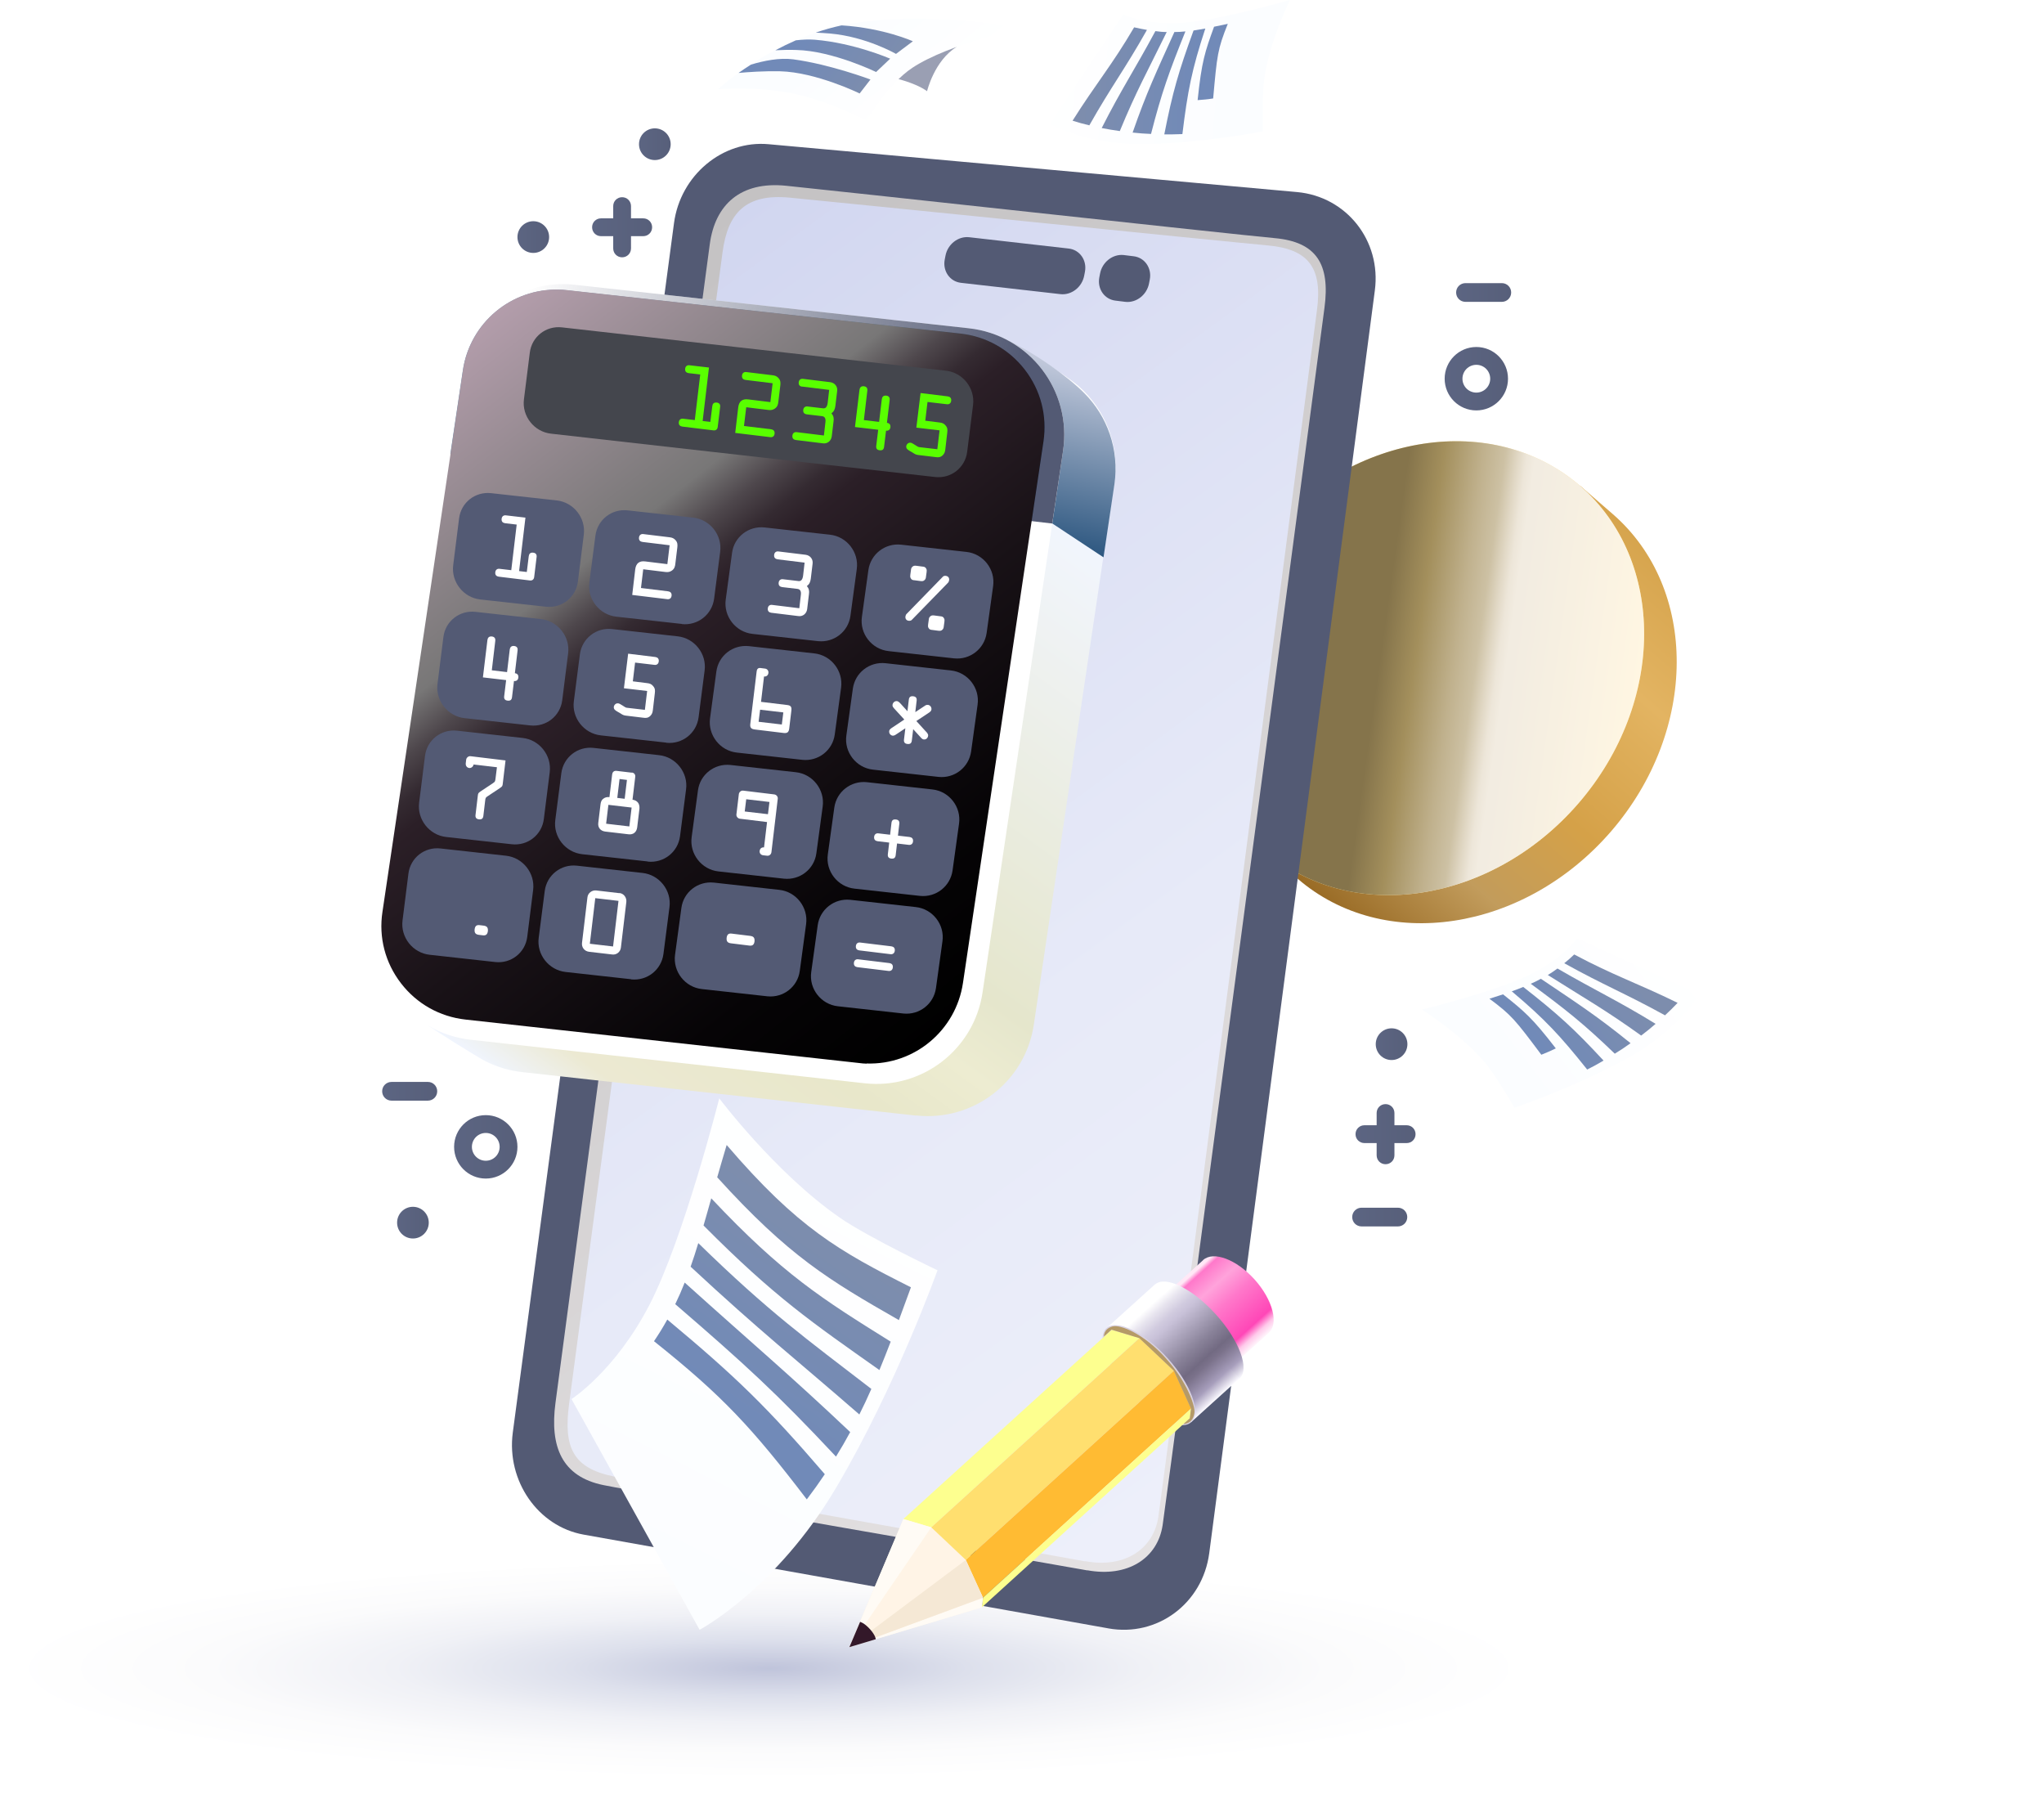 <svg width="633" height="557" viewBox="0 0 633 557" fill="none" xmlns="http://www.w3.org/2000/svg">
<g clip-path="url(#clip0_77_17)">
<path style="mix-blend-mode:multiply" d="M238.292 553.774C369.896 553.774 476.583 538.137 476.583 518.847C476.583 499.558 369.896 483.921 238.292 483.921C106.687 483.921 0 499.558 0 518.847C0 538.137 106.687 553.774 238.292 553.774Z" fill="url(#paint0_radial_77_17)"/>
<path d="M499.375 159.11C526.044 182.207 525.858 226.204 498.955 257.39C472.006 288.576 428.57 295.168 401.854 272.071C398.025 268.798 391.766 263.328 391.766 263.328L489.287 150.366C489.287 150.366 496.48 156.585 499.375 159.11Z" fill="url(#paint1_linear_77_17)"/>
<path d="M489.287 150.413C515.956 173.51 515.769 217.507 488.867 248.693C461.918 279.879 418.482 286.472 391.766 263.375C365.097 240.277 365.284 196.28 392.186 165.094C419.135 133.908 462.572 127.316 489.287 150.413Z" fill="url(#paint2_linear_77_17)"/>
<path d="M485.084 152.657C510.211 174.399 510.024 215.777 484.663 245.14C459.349 274.502 418.435 280.674 393.307 258.933C368.18 237.191 368.367 195.813 393.728 166.45C419.042 137.088 459.956 130.916 485.084 152.657Z" fill="url(#paint3_linear_77_17)"/>
<path d="M475.595 237.229C495.445 214.232 495.635 181.835 476.02 164.867C456.405 147.9 424.412 152.788 404.562 175.784C384.711 198.781 384.521 231.179 404.136 248.147C423.751 265.114 455.744 260.226 475.595 237.229Z" fill="url(#paint4_linear_77_17)"/>
<path d="M474.014 168.087C492.37 183.937 492.23 214.188 473.734 235.648C455.239 257.109 425.347 261.598 406.992 245.748C388.637 229.898 388.777 199.647 407.272 178.186C425.768 156.725 455.659 152.236 474.014 168.087Z" fill="url(#paint5_linear_77_17)"/>
<path d="M473.594 170.097C490.875 185.059 490.408 213.907 472.567 234.573C454.725 255.239 426.235 259.915 409 244.953C391.719 229.991 392.186 201.143 410.028 180.477C427.869 159.811 456.36 155.135 473.594 170.097Z" fill="url(#paint6_linear_77_17)"/>
<path d="M453.23 220.874C450.802 223.352 448.373 225.082 445.944 226.064C443.516 227.045 440.994 227.419 438.378 227.232L437.257 219.845C439.079 220.313 440.947 220.219 442.862 219.658C444.777 219.05 446.552 218.022 448.233 216.525L441.647 210.821C439.499 212.504 437.537 213.814 435.809 214.749C434.081 215.684 432.26 216.198 430.391 216.198C428.477 216.198 426.655 215.403 424.833 213.86C422.545 211.85 421.331 209.278 421.284 206.146C421.237 203.013 422.405 199.74 424.833 196.327L420.957 192.961L424.6 188.753L428.477 192.119C430.765 189.828 432.96 188.285 435.155 187.49C437.351 186.695 439.779 186.321 442.441 186.415L443.422 193.709C441.414 193.381 439.592 193.428 438.004 193.896C436.416 194.363 434.922 195.252 433.567 196.561L440.386 202.452C442.488 200.816 444.403 199.553 446.178 198.665C447.906 197.73 449.774 197.309 451.689 197.309C453.604 197.309 455.519 198.15 457.341 199.74C459.629 201.751 460.75 204.275 460.61 207.361C460.47 210.447 459.255 213.58 456.967 216.759L460.843 220.126L457.2 224.334L453.324 220.967L453.23 220.874ZM430.018 200.769C429.271 201.984 428.897 203.107 428.944 204.135C428.944 205.164 429.364 206.005 430.205 206.707C430.905 207.315 431.746 207.548 432.68 207.315C433.614 207.081 434.642 206.566 435.856 205.772L430.065 200.769H430.018ZM451.783 206.566C451.035 205.912 450.195 205.678 449.307 205.865C448.42 206.052 447.346 206.566 446.131 207.361L451.736 212.177C453.277 209.746 453.324 207.876 451.736 206.52L451.783 206.566Z" fill="#FFE4AB"/>
<path d="M451.969 219.752C449.541 222.23 447.112 223.96 444.683 224.941C442.255 225.923 439.733 226.297 437.117 226.11L435.996 218.723C437.818 219.19 439.686 219.097 441.601 218.536C443.516 217.928 445.29 216.899 446.972 215.403L440.386 209.699C438.238 211.382 436.276 212.691 434.548 213.627C432.82 214.562 430.999 215.076 429.13 215.076C427.215 215.076 425.394 214.281 423.572 212.738C421.284 210.728 420.07 208.156 420.023 205.024C419.976 201.891 421.144 198.618 423.572 195.205L419.696 191.838L423.339 187.63L427.215 190.997C429.504 188.706 431.699 187.163 433.894 186.368C436.09 185.573 438.518 185.199 441.18 185.293L442.161 192.587C440.153 192.259 438.331 192.306 436.743 192.774C435.155 193.241 433.708 194.129 432.306 195.439L439.125 201.33C441.227 199.693 443.142 198.431 444.917 197.543C446.645 196.608 448.513 196.187 450.428 196.187C452.343 196.187 454.258 197.028 456.079 198.618C458.368 200.628 459.489 203.153 459.349 206.239C459.209 209.325 457.994 212.458 455.706 215.637L459.582 219.003L455.939 223.211L452.063 219.845L451.969 219.752ZM428.757 199.647C428.009 200.862 427.636 201.984 427.683 203.013C427.683 204.042 428.103 204.883 428.944 205.585C429.644 206.192 430.485 206.426 431.419 206.192C432.353 205.959 433.381 205.444 434.595 204.649L428.803 199.647H428.757ZM450.522 205.444C449.774 204.79 448.934 204.556 448.046 204.743C447.159 204.93 446.084 205.444 444.87 206.239L450.475 211.055C452.016 208.624 452.063 206.753 450.475 205.398L450.522 205.444Z" fill="white"/>
<path style="mix-blend-mode:multiply" d="M489.287 150.413C515.956 173.51 515.769 217.507 488.867 248.693C461.918 279.879 418.482 286.472 391.766 263.375C365.097 240.277 365.284 196.28 392.186 165.094C419.135 133.908 462.572 127.316 489.287 150.413Z" fill="url(#paint7_linear_77_17)"/>
<path d="M343.286 504.213L180.75 475.178C166.599 472.653 156.837 458.533 158.799 443.618L208.727 69.105C210.689 54.283 223.766 43.343 238.011 44.652L401.714 59.473C416.987 60.876 427.823 74.528 425.768 89.958L374.485 480.929C372.43 496.498 358.418 506.925 343.239 504.213H343.286Z" fill="#535A74"/>
<path style="mix-blend-mode:multiply" d="M336.747 486.259C324.276 483.968 199.713 462.46 186.869 459.842C173.978 457.224 170.242 447.919 172.016 434.454C173.791 420.988 218.115 88.088 219.796 75.697C221.431 63.307 229.371 56.107 243.383 57.51C257.441 58.912 381.818 72.565 394.755 73.734C407.693 74.903 411.989 81.776 410.168 95.335C408.346 108.894 361.594 461.946 360.053 472.232C358.512 482.565 349.171 488.503 336.7 486.212L336.747 486.259Z" fill="url(#paint8_linear_77_17)"/>
<path d="M336.046 483.453C323.95 481.209 202.375 459.701 189.905 457.13C177.434 454.558 174.492 448.153 176.22 434.874C177.948 421.596 222.131 90.285 223.766 78.082C225.401 65.879 230.959 59.894 244.597 61.203C258.235 62.512 379.949 74.856 392.513 75.978C405.077 77.1 409.654 82.757 407.833 96.13C406.058 109.502 360.24 459.374 358.745 469.567C357.251 479.76 348.19 485.651 336.093 483.407L336.046 483.453Z" fill="url(#paint9_linear_77_17)"/>
<path d="M328.433 91.08L297.608 87.573C294.198 87.199 291.91 83.973 292.563 80.42L292.797 79.204C293.451 75.651 296.72 73.079 300.13 73.453L330.955 76.96C334.365 77.334 336.653 80.56 336 84.113L335.766 85.329C335.112 88.882 331.843 91.454 328.433 91.08Z" fill="#535A74"/>
<path d="M348.517 93.465L345.481 93.091C342.071 92.716 339.783 89.49 340.437 85.937L340.67 84.721C341.324 81.168 344.593 78.596 348.003 78.97L351.039 79.344C354.448 79.718 356.737 82.945 356.083 86.498L355.849 87.714C355.196 91.267 351.926 93.839 348.517 93.465Z" fill="#535A74"/>
<path d="M150.438 364.928C145.021 364.928 140.63 360.533 140.63 355.109C140.63 349.685 145.021 345.29 150.438 345.29C155.856 345.29 160.247 349.685 160.247 355.109C160.247 360.533 155.856 364.928 150.438 364.928ZM150.438 350.808C148.057 350.808 146.142 352.725 146.142 355.109C146.142 357.494 148.057 359.411 150.438 359.411C152.82 359.411 154.735 357.494 154.735 355.109C154.735 352.725 152.82 350.808 150.438 350.808Z" fill="url(#paint10_linear_77_17)"/>
<path d="M457.2 127.082C451.783 127.082 447.392 122.687 447.392 117.263C447.392 111.839 451.783 107.444 457.2 107.444C462.618 107.444 467.009 111.839 467.009 117.263C467.009 122.687 462.618 127.082 457.2 127.082ZM457.2 112.962C454.818 112.962 452.903 114.879 452.903 117.263C452.903 119.648 454.818 121.565 457.2 121.565C459.582 121.565 461.497 119.648 461.497 117.263C461.497 114.879 459.582 112.962 457.2 112.962Z" fill="url(#paint11_linear_77_17)"/>
<path d="M199.199 67.609H195.416V63.821C195.416 62.279 194.202 61.063 192.66 61.063C191.119 61.063 189.905 62.279 189.905 63.821V67.609H186.122C184.58 67.609 183.366 68.824 183.366 70.367C183.366 71.91 184.58 73.126 186.122 73.126H189.905V76.913C189.905 78.456 191.119 79.672 192.66 79.672C194.202 79.672 195.416 78.456 195.416 76.913V73.126H199.199C200.74 73.126 201.955 71.91 201.955 70.367C201.955 68.824 200.74 67.609 199.199 67.609Z" fill="url(#paint12_linear_77_17)"/>
<path d="M435.622 348.423H431.839V344.636C431.839 343.093 430.625 341.877 429.084 341.877C427.542 341.877 426.328 343.093 426.328 344.636V348.423H422.545C421.004 348.423 419.789 349.639 419.789 351.182C419.789 352.725 421.004 353.94 422.545 353.94H426.328V357.727C426.328 359.27 427.542 360.486 429.084 360.486C430.625 360.486 431.839 359.27 431.839 357.727V353.94H435.622C437.164 353.94 438.378 352.725 438.378 351.182C438.378 349.639 437.164 348.423 435.622 348.423Z" fill="url(#paint13_linear_77_17)"/>
<path d="M435.856 323.315C435.856 326.027 433.661 328.225 430.952 328.225C428.243 328.225 426.048 326.027 426.048 323.315C426.048 320.604 428.243 318.406 430.952 318.406C433.661 318.406 435.856 320.604 435.856 323.315Z" fill="url(#paint14_linear_77_17)"/>
<path d="M170.055 73.406C170.055 76.118 167.86 78.316 165.151 78.316C162.442 78.316 160.247 76.118 160.247 73.406C160.247 70.695 162.442 68.497 165.151 68.497C167.86 68.497 170.055 70.695 170.055 73.406Z" fill="url(#paint15_linear_77_17)"/>
<path d="M207.699 44.652C207.699 47.364 205.504 49.561 202.795 49.561C200.086 49.561 197.891 47.364 197.891 44.652C197.891 41.94 200.086 39.742 202.795 39.742C205.504 39.742 207.699 41.94 207.699 44.652Z" fill="url(#paint16_linear_77_17)"/>
<path d="M132.784 378.58C132.784 381.292 130.589 383.49 127.88 383.49C125.171 383.49 122.976 381.292 122.976 378.58C122.976 375.869 125.171 373.671 127.88 373.671C130.589 373.671 132.784 375.869 132.784 378.58Z" fill="url(#paint17_linear_77_17)"/>
<path d="M432.914 379.749H421.657C420.023 379.749 418.762 378.44 418.762 376.85C418.762 375.214 420.07 373.952 421.657 373.952H432.914C434.548 373.952 435.809 375.261 435.809 376.85C435.809 378.487 434.502 379.749 432.914 379.749Z" fill="url(#paint18_linear_77_17)"/>
<path d="M465.094 93.465H453.838C452.203 93.465 450.942 92.155 450.942 90.566C450.942 88.929 452.25 87.667 453.838 87.667H465.094C466.728 87.667 467.989 88.976 467.989 90.566C467.989 92.202 466.682 93.465 465.094 93.465Z" fill="url(#paint19_linear_77_17)"/>
<path d="M132.504 340.802H121.248C119.613 340.802 118.352 339.493 118.352 337.903C118.352 336.267 119.66 335.004 121.248 335.004H132.504C134.138 335.004 135.399 336.313 135.399 337.903C135.399 339.539 134.092 340.802 132.504 340.802Z" fill="url(#paint20_linear_77_17)"/>
<path d="M283.689 345.431L161.695 331.965C156.744 331.404 152.167 329.814 148.197 327.383C137.081 320.697 132.784 317.658 132.784 317.658L157.444 126.287C160.06 108.613 176.173 96.176 193.921 98.14L314.141 106.509C314.141 106.509 329.181 115.299 334.085 119.601C342.305 126.801 346.835 137.882 345.107 149.525L320.166 317.237C317.551 334.911 301.437 347.348 283.689 345.384V345.431Z" fill="url(#paint21_linear_77_17)"/>
<path d="M312.04 105.387C312.04 105.387 322.455 119.601 322.922 134.984C323.389 150.413 325.911 162.102 325.911 162.102L341.744 172.575L345.107 150.039C346.695 139.192 342.912 128.859 335.766 121.705C330.628 116.515 320.12 109.081 312.04 105.34V105.387Z" fill="url(#paint22_linear_77_17)"/>
<path d="M267.809 335.425L145.815 321.959C127.086 319.902 113.868 302.696 116.624 284.041L141.564 116.328C144.18 98.654 160.293 86.217 178.041 88.181L300.036 101.647C318.765 103.704 331.983 120.91 329.227 139.566L304.287 307.278C301.671 324.952 285.558 337.389 267.809 335.425Z" fill="white"/>
<path d="M300.036 101.647L178.041 88.181C160.293 86.217 144.18 98.654 141.564 116.328L137.968 140.407L325.864 162.102L329.227 139.566C331.983 120.91 318.765 103.704 300.036 101.647Z" fill="url(#paint23_linear_77_17)"/>
<path d="M297.421 103.33L175.426 89.864C174.679 89.771 173.885 89.724 173.137 89.724C158.332 89.257 145.534 99.964 143.339 114.645L139.463 140.594L319.419 161.4L323.109 136.714C324.276 128.765 322.268 120.91 317.364 114.551C312.46 108.193 305.407 104.218 297.421 103.33Z" fill="url(#paint24_linear_77_17)"/>
<path style="mix-blend-mode:screen" d="M268.417 329.347C267.669 329.347 266.875 329.253 266.128 329.16L144.133 315.694C136.193 314.806 129.094 310.832 124.19 304.473C119.286 298.114 117.231 290.259 118.445 282.311L143.386 114.598C145.581 99.917 158.378 89.21 173.184 89.677C173.931 89.677 174.725 89.771 175.473 89.817L297.468 103.283C305.407 104.172 312.507 108.146 317.411 114.505C322.315 120.863 324.323 128.718 323.156 136.667L298.215 304.379C296.02 319.06 283.222 329.768 268.417 329.3V329.347Z" fill="url(#paint25_linear_77_17)"/>
<path d="M153.334 297.88L133.064 295.636C127.833 295.075 124.003 290.212 124.657 285.022L126.479 270.528C127.086 265.619 131.476 262.159 136.427 262.72L156.697 264.964C161.928 265.525 165.758 270.388 165.104 275.578L163.283 290.072C162.675 294.981 158.285 298.441 153.334 297.88Z" fill="#535A74"/>
<path d="M195.463 303.21L175.192 300.966C169.961 300.405 166.132 295.542 166.832 290.352L168.7 275.858C169.354 270.949 173.745 267.489 178.695 268.05L198.966 270.294C204.197 270.855 208.026 275.718 207.326 280.908L205.458 295.402C204.804 300.311 200.413 303.771 195.463 303.257V303.21Z" fill="#535A74"/>
<path d="M237.638 308.494L217.368 306.249C212.137 305.688 208.353 300.826 209.054 295.636L211.016 281.142C211.669 276.232 216.106 272.772 221.057 273.287L241.327 275.531C246.558 276.092 250.342 280.955 249.641 286.145L247.679 300.639C247.026 305.548 242.589 309.008 237.638 308.494Z" fill="#535A74"/>
<path d="M279.766 313.824L259.496 311.58C254.265 311.019 250.482 306.156 251.229 300.966L253.237 286.472C253.938 281.562 258.375 278.103 263.326 278.617L283.596 280.861C288.827 281.422 292.61 286.285 291.863 291.475L289.855 305.969C289.154 310.878 284.717 314.338 279.766 313.824Z" fill="#535A74"/>
<path d="M158.472 261.411L138.202 259.167C132.971 258.605 129.141 253.743 129.795 248.553L131.616 234.059C132.223 229.149 136.614 225.689 141.564 226.251L161.835 228.495C167.066 229.056 170.896 233.918 170.242 239.108L168.42 253.603C167.813 258.512 163.423 261.972 158.472 261.411Z" fill="#535A74"/>
<path d="M200.6 266.741L180.33 264.497C175.099 263.936 171.269 259.073 171.97 253.883L173.838 239.389C174.492 234.48 178.882 231.02 183.833 231.581L204.103 233.825C209.334 234.386 213.164 239.249 212.463 244.438L210.595 258.933C209.941 263.842 205.551 267.302 200.6 266.788V266.741Z" fill="#535A74"/>
<path d="M242.775 272.071L222.505 269.827C217.274 269.266 213.491 264.403 214.192 259.213L216.153 244.719C216.807 239.81 221.244 236.35 226.195 236.864L246.465 239.108C251.696 239.669 255.479 244.532 254.779 249.722L252.817 264.216C252.163 269.125 247.726 272.585 242.775 272.071Z" fill="#535A74"/>
<path d="M284.904 277.401L264.634 275.157C259.403 274.596 255.619 269.733 256.367 264.543L258.375 250.049C259.076 245.14 263.513 241.68 268.463 242.194L288.734 244.439C293.965 245 297.748 249.862 297 255.052L294.992 269.546C294.292 274.456 289.855 277.916 284.904 277.401Z" fill="#535A74"/>
<path d="M164.17 224.614L143.9 222.37C138.669 221.809 134.839 216.946 135.493 211.756L137.314 197.262C137.921 192.353 142.312 188.893 147.263 189.454L167.533 191.698C172.764 192.259 176.594 197.122 175.94 202.312L174.118 216.806C173.511 221.715 169.121 225.175 164.17 224.614Z" fill="#535A74"/>
<path d="M206.345 229.944L186.075 227.7C180.844 227.139 177.014 222.276 177.715 217.086L179.583 202.592C180.237 197.683 184.627 194.223 189.578 194.784L209.848 197.028C215.079 197.589 218.909 202.452 218.208 207.642L216.34 222.136C215.686 227.045 211.296 230.505 206.345 229.991V229.944Z" fill="#535A74"/>
<path d="M248.473 235.274L228.203 233.03C222.972 232.469 219.189 227.606 219.89 222.417L221.851 207.922C222.505 203.013 226.942 199.553 231.893 200.067L252.163 202.312C257.394 202.873 261.177 207.735 260.477 212.925L258.515 227.419C257.861 232.329 253.424 235.789 248.473 235.274Z" fill="#535A74"/>
<path d="M290.648 240.558L270.378 238.314C265.147 237.752 261.364 232.89 262.111 227.7L264.12 213.206C264.82 208.296 269.257 204.836 274.208 205.351L294.478 207.595C299.709 208.156 303.493 213.019 302.745 218.209L300.737 232.703C300.036 237.612 295.599 241.072 290.648 240.558Z" fill="#535A74"/>
<path d="M169.027 187.864L148.757 185.62C143.526 185.059 139.696 180.196 140.35 175.006L142.172 160.512C142.779 155.603 147.169 152.143 152.12 152.704L172.39 154.948C177.621 155.509 181.451 160.372 180.797 165.562L178.976 180.056C178.368 184.965 173.978 188.425 169.027 187.864Z" fill="#535A74"/>
<path d="M211.156 193.194L190.885 190.95C185.654 190.389 181.825 185.526 182.525 180.336L184.393 165.842C185.047 160.933 189.438 157.473 194.388 158.034L214.659 160.278C219.89 160.839 223.719 165.702 223.019 170.892L221.151 185.386C220.497 190.295 216.106 193.755 211.156 193.241V193.194Z" fill="#535A74"/>
<path d="M253.331 198.524L233.061 196.28C227.83 195.719 224.046 190.857 224.747 185.667L226.709 171.172C227.363 166.263 231.8 162.803 236.75 163.317L257.02 165.562C262.252 166.123 266.035 170.985 265.334 176.175L263.372 190.67C262.719 195.579 258.282 199.039 253.331 198.524Z" fill="#535A74"/>
<path d="M295.459 203.855L275.189 201.61C269.958 201.049 266.175 196.187 266.922 190.997L268.93 176.503C269.631 171.593 274.068 168.133 279.019 168.648L299.289 170.892C304.52 171.453 308.303 176.316 307.556 181.505L305.548 196C304.847 200.909 300.41 204.369 295.459 203.855Z" fill="#535A74"/>
<path d="M289.574 147.701L170.662 134.282C165.431 133.721 161.601 128.859 162.255 123.669L164.077 109.174C164.684 104.265 169.074 100.805 174.025 101.366L292.937 114.785C298.168 115.346 301.998 120.209 301.344 125.399L299.523 139.893C298.915 144.802 294.525 148.262 289.574 147.701Z" fill="#44464D"/>
<g filter="url(#filter0_d_77_17)">
<path d="M372.571 384.209L363.183 392.672L383.5 415.208L392.888 406.745C396.111 403.847 394.149 396.459 388.544 390.194C382.94 383.975 375.794 381.264 372.571 384.163V384.209Z" fill="url(#paint26_linear_77_17)"/>
<path d="M376.588 401.041C383.827 409.083 387.097 417.92 383.874 420.866C380.651 423.765 372.198 419.603 364.958 411.561C357.719 403.519 354.449 394.683 357.672 391.737C360.895 388.838 369.348 392.999 376.588 401.041Z" fill="url(#paint27_linear_77_17)"/>
<path d="M357.632 391.73L342.656 405.266L368.886 434.347L383.861 420.811L357.632 391.73Z" fill="url(#paint28_linear_77_17)"/>
<path d="M361.595 414.554C368.835 422.596 372.104 431.432 368.881 434.378C365.659 437.277 357.205 433.116 349.966 425.074C342.726 417.032 339.457 408.195 342.68 405.249C345.902 402.35 354.356 406.512 361.595 414.554Z" fill="#D8D1E1"/>
<path d="M279.767 464.348L263 503.997L304.007 491.7C304.007 491.7 306.576 481.695 297.422 471.549C288.268 461.403 279.721 464.348 279.721 464.348H279.767Z" fill="#FFF4E6"/>
<path d="M279.767 464.348L344.268 405.764L352.908 408.335L288.408 466.92L279.767 464.348Z" fill="#FDFF8F"/>
<path d="M299.103 477.019L363.557 418.434L352.908 408.335L288.408 466.92L299.103 477.019Z" fill="#FFDF6F"/>
<path d="M304.428 488.708L368.881 430.123L363.557 418.434L299.103 477.019L304.428 488.708Z" fill="#FFBB33"/>
<path d="M304.054 491.7L368.508 433.116L368.881 430.123L304.428 488.708L304.054 491.7Z" fill="#FDFF8F"/>
<path d="M288.408 466.92L263.047 503.997L279.767 464.348L288.408 466.92Z" fill="#FFFBF5"/>
<path d="M304.428 488.708L263.047 503.997L304.054 491.7L304.428 488.708Z" fill="#FFFBF5"/>
<path d="M299.103 477.019L263.047 503.997L304.428 488.708L299.103 477.019Z" fill="#F5E8D5"/>
<path d="M263.047 503.997L266.363 496.189C266.363 496.189 267.624 496.47 269.399 498.433C271.173 500.397 271.22 501.566 271.22 501.566L263.093 503.997H263.047Z" fill="#331829"/>
<path d="M341.886 407.914C341.886 407.914 341.652 405.53 344.501 404.735C346.977 404.034 354.216 406.979 360.988 414.507C367.76 422.035 370.096 429.328 369.909 431.292C369.535 434.986 366.499 434.939 366.499 434.939L368.461 433.162L368.835 430.17L363.51 418.434L352.815 408.335L344.221 405.717L341.839 407.868L341.886 407.914Z" fill="#B59A67"/>
</g>
<path d="M219.983 130.635L220.59 125.726C220.684 125.025 221.057 124.557 221.945 124.651C222.832 124.744 223.112 125.305 223.019 126.006L222.272 132.178C222.178 133.067 221.524 133.347 220.917 133.254L211.296 132.085C210.642 131.991 210.128 131.617 210.222 130.729C210.315 129.84 210.969 129.56 211.576 129.653L215.172 130.074L216.854 115.954L213.257 115.533C212.604 115.44 212.09 115.066 212.183 114.177C212.277 113.289 212.931 113.008 213.538 113.102L219.563 113.803L217.601 130.355L219.983 130.635Z" fill="#59FF00"/>
<path d="M163.142 177.11L163.75 172.201C163.843 171.5 164.217 171.032 165.104 171.126C165.991 171.219 166.272 171.78 166.178 172.482L165.431 178.653C165.338 179.542 164.684 179.822 164.077 179.729L154.455 178.56C153.801 178.466 153.288 178.092 153.381 177.204C153.474 176.316 154.128 176.035 154.735 176.129L158.332 176.549L160.013 162.429L156.417 162.008C155.763 161.915 155.249 161.541 155.343 160.652C155.436 159.764 156.09 159.484 156.697 159.577L162.722 160.278L160.76 176.83L163.142 177.11Z" fill="white"/>
<path d="M230.398 131.898L238.805 132.926C239.459 133.02 239.973 133.394 239.88 134.282C239.786 135.171 239.132 135.451 238.525 135.358L227.689 134.048L228.624 126.1C228.857 124.277 229.885 123.435 231.706 123.669L238.572 124.51L239.272 118.666L230.865 117.637C230.212 117.544 229.698 117.17 229.791 116.281C229.885 115.393 230.538 115.112 231.146 115.206L239.226 116.188C240.02 116.281 240.58 116.468 241.141 117.123C241.748 117.824 241.748 118.526 241.654 119.367L241.047 124.37C240.954 125.258 240.767 125.913 240.02 126.474C239.366 126.942 238.759 127.035 237.965 126.942L231.099 126.1L230.398 131.944V131.898Z" fill="#59FF00"/>
<path d="M198.498 182.067L206.905 183.095C207.559 183.189 208.073 183.563 207.98 184.451C207.886 185.339 207.232 185.62 206.625 185.526L195.79 184.217L196.724 176.269C196.957 174.445 197.985 173.604 199.806 173.838L206.672 174.679L207.373 168.835L198.966 167.806C198.312 167.713 197.798 167.339 197.891 166.45C197.985 165.562 198.639 165.281 199.246 165.375L207.326 166.357C208.12 166.45 208.68 166.637 209.241 167.292C209.848 167.993 209.848 168.694 209.755 169.536L209.147 174.539C209.054 175.427 208.867 176.082 208.12 176.643C207.466 177.11 206.859 177.204 206.065 177.11L199.199 176.269L198.498 182.113V182.067Z" fill="white"/>
<path d="M248.427 119.741C247.773 119.648 247.259 119.274 247.352 118.385C247.446 117.497 248.1 117.216 248.707 117.31L257.114 118.339C258.515 118.526 259.449 119.694 259.262 121.05L258.702 125.726C258.562 126.708 258.282 127.409 257.488 127.97C258.141 128.765 258.282 129.466 258.141 130.448L257.581 135.124C257.394 136.527 256.227 137.462 254.872 137.275L246.465 136.246C245.811 136.152 245.297 135.778 245.391 134.89C245.484 134.002 246.138 133.721 246.745 133.815L255.152 134.843L255.619 130.776C255.806 129.42 255.292 128.952 254.592 128.859L249.828 128.298C249.174 128.204 248.66 127.83 248.754 126.942C248.847 126.053 249.501 125.773 250.108 125.866L254.872 126.427C255.573 126.521 256.133 126.147 256.32 124.791L256.787 120.723L248.38 119.694L248.427 119.741Z" fill="#59FF00"/>
<path d="M240.814 173.183C240.16 173.089 239.646 172.715 239.739 171.827C239.833 170.939 240.487 170.658 241.094 170.752L249.501 171.78C250.902 171.967 251.836 173.136 251.649 174.539L251.089 179.214C250.949 180.196 250.669 180.898 249.875 181.459C250.528 182.254 250.669 182.955 250.528 183.937L249.968 188.612C249.781 190.015 248.614 190.95 247.259 190.763L238.852 189.734C238.198 189.641 237.684 189.267 237.778 188.379C237.871 187.49 238.525 187.21 239.132 187.303L247.539 188.332L248.006 184.264C248.193 182.908 247.679 182.441 246.979 182.347L242.215 181.786C241.561 181.692 241.047 181.318 241.141 180.43C241.234 179.542 241.888 179.261 242.495 179.355L247.259 179.916C247.96 180.009 248.52 179.635 248.707 178.279L249.174 174.212L240.767 173.183H240.814Z" fill="white"/>
<path d="M272.247 130.635L273.087 123.575C273.181 122.967 273.508 122.406 274.442 122.5C275.376 122.593 275.609 123.248 275.516 123.856L274.675 130.916C275.329 131.009 275.843 131.383 275.749 132.272C275.656 133.16 275.002 133.441 274.395 133.347L273.788 138.35C273.694 139.145 273.321 139.519 272.433 139.425C271.546 139.332 271.266 138.818 271.359 138.069L271.966 133.067L264.774 132.225L266.175 120.676C266.268 120.069 266.595 119.507 267.529 119.601C268.463 119.694 268.697 120.349 268.603 120.957L267.529 130.074L272.247 130.635Z" fill="#59FF00"/>
<path d="M157.024 208.156L157.865 201.096C157.958 200.488 158.285 199.927 159.219 200.021C160.153 200.114 160.387 200.769 160.293 201.377L159.453 208.437C160.107 208.53 160.62 208.904 160.527 209.793C160.433 210.681 159.78 210.961 159.172 210.868L158.565 215.871C158.472 216.666 158.098 217.04 157.211 216.946C156.323 216.853 156.043 216.338 156.137 215.59L156.744 210.587L149.551 209.746L150.952 198.15C151.046 197.543 151.373 196.982 152.307 197.075C153.241 197.169 153.474 197.823 153.381 198.431L152.307 207.548L157.024 208.109V208.156Z" fill="white"/>
<path d="M286.492 130.261L290.975 130.822C291.769 130.916 292.33 131.103 292.844 131.757C293.451 132.459 293.451 133.067 293.357 133.908L292.75 139.145C292.657 139.893 292.517 140.407 291.956 140.968C291.256 141.623 290.602 141.67 289.714 141.529L284.297 140.875C283.643 140.781 283.316 140.594 282.755 140.22L281.868 139.706C281.261 139.332 280.56 139.005 280.654 138.163C280.747 137.508 281.354 136.994 281.961 137.088C282.241 137.088 282.475 137.228 282.709 137.368L283.409 137.789C283.736 137.976 284.25 138.397 284.623 138.443L290.275 139.098L290.975 133.254L283.783 132.412L285.091 121.705L293.498 122.734C294.151 122.827 294.665 123.201 294.572 124.089C294.478 124.978 293.824 125.258 293.217 125.165L287.239 124.464L286.538 130.308L286.492 130.261Z" fill="#59FF00"/>
<path d="M195.93 210.961L200.413 211.523C201.207 211.616 201.768 211.803 202.282 212.458C202.889 213.159 202.889 213.767 202.795 214.608L202.188 219.845C202.095 220.593 201.955 221.107 201.394 221.669C200.694 222.323 200.04 222.37 199.152 222.23L193.735 221.575C193.081 221.482 192.754 221.294 192.193 220.92L191.306 220.406C190.699 220.032 189.998 219.705 190.092 218.863C190.185 218.209 190.792 217.694 191.399 217.788C191.679 217.788 191.913 217.928 192.147 218.068L192.847 218.489C193.174 218.676 193.688 219.097 194.061 219.144L199.713 219.798L200.413 213.954L193.221 213.112L194.529 202.405L202.936 203.434C203.589 203.527 204.103 203.901 204.01 204.79C203.916 205.678 203.262 205.959 202.655 205.865L196.677 205.164L195.976 211.008L195.93 210.961Z" fill="white"/>
<path d="M235.676 217.32L243.803 218.302C245.017 218.442 245.204 219.003 245.064 220.126L244.41 225.596C244.27 226.765 243.756 227.092 242.635 226.952L233.761 225.877C232.594 225.736 232.22 225.269 232.36 224.147L234.322 207.922C234.368 207.361 234.649 206.707 235.536 206.847L236.984 207.034C237.638 207.128 238.058 207.735 237.965 208.39C237.871 209.138 237.311 209.559 236.61 209.465L235.676 217.367V217.32ZM235.396 219.752L234.929 223.492L242.121 224.334L242.588 220.593L235.396 219.752Z" fill="white"/>
<path d="M146.655 236.724C146.609 237.238 146.048 237.893 145.301 237.799C144.507 237.706 144.18 236.958 144.227 236.443L144.367 235.228C144.413 234.713 144.974 234.059 145.721 234.152L156.557 235.461L155.716 242.522C155.623 243.363 155.623 243.457 154.876 243.971L151.092 246.496C150.392 246.963 150.345 247.01 150.252 247.898L149.691 252.621C149.598 253.416 149.224 253.79 148.337 253.696C147.449 253.603 147.169 253.088 147.263 252.34L147.963 246.449C148.057 245.654 148.103 245.561 148.757 245.093L152.494 242.615C153.381 242.007 153.334 242.007 153.474 240.932L153.895 237.565L146.702 236.724H146.655Z" fill="white"/>
<path d="M195.649 239.202C196.49 239.295 196.817 239.95 196.724 240.558L195.883 247.618C196.63 247.711 197.191 248.039 197.564 248.506C197.938 248.974 198.078 249.628 198.031 250.376L197.331 256.174C197.144 257.67 196.116 258.512 194.622 258.325L187.429 257.483C185.935 257.296 185.094 256.221 185.281 254.772L185.981 248.974C186.075 248.226 186.355 247.618 186.869 247.291C187.336 246.917 187.99 246.73 188.737 246.823L189.578 239.763C189.671 239.108 190.091 238.594 190.932 238.688L195.649 239.249V239.202ZM194.902 255.894L195.603 250.049L188.41 249.208L187.71 255.052L194.902 255.894ZM193.454 247.337L194.155 241.493L191.866 241.212L191.166 247.057L193.454 247.337Z" fill="white"/>
<path d="M237.544 254.538L229.137 253.509C228.437 253.416 227.97 252.761 228.063 252.153L228.81 245.888C228.904 245.233 229.511 244.719 230.165 244.813L239.786 245.981C240.487 246.075 240.954 246.73 240.86 247.337L238.899 263.889C238.805 264.543 238.245 265.058 237.544 264.964L236.33 264.824C235.583 264.73 235.162 264.123 235.256 263.468C235.349 262.72 235.91 262.299 236.61 262.393L237.544 254.538ZM237.825 252.106L238.292 248.319L231.099 247.478L230.632 251.265L237.825 252.106Z" fill="white"/>
<path d="M191.82 276.513C193.174 276.653 194.108 277.916 193.968 279.271L192.287 293.392C192.147 294.748 190.932 295.729 189.578 295.542L182.385 294.701C180.984 294.514 180.097 293.345 180.237 291.989L181.918 277.869C182.058 276.513 183.319 275.578 184.627 275.718L191.82 276.56V276.513ZM189.858 293.064L191.539 278.944L184.347 278.103L182.665 292.223L189.858 293.064Z" fill="white"/>
<path d="M280.046 222.791L276.917 219.378C276.637 219.05 276.31 218.676 276.403 218.255C276.497 217.554 277.057 217.04 277.758 217.086C278.131 217.133 278.458 217.414 278.692 217.648L281.027 220.219L281.447 216.666C281.541 215.871 281.915 215.497 282.802 215.59C283.689 215.684 283.97 216.198 283.876 216.946L283.456 220.5L286.352 218.583C286.632 218.349 287.005 218.209 287.379 218.255C288.08 218.349 288.547 219.003 288.453 219.705C288.407 220.126 288.033 220.453 287.659 220.687L283.783 223.258L286.632 226.391C287.005 226.765 287.519 227.279 287.426 227.84C287.332 228.542 286.772 229.056 286.071 228.962C285.558 228.916 285.184 228.401 284.857 228.027L282.802 225.783L282.382 229.29C282.288 230.085 281.915 230.459 281.027 230.365C280.14 230.272 279.86 229.757 279.953 229.009L280.373 225.502L277.851 227.186C277.431 227.466 276.964 227.84 276.45 227.794C275.749 227.7 275.282 227.045 275.376 226.391C275.422 225.783 276.076 225.456 276.497 225.175L280 222.837L280.046 222.791Z" fill="white"/>
<path d="M232.36 289.792C233.341 289.932 233.761 290.353 233.668 291.475C233.528 292.55 233.014 292.924 232.033 292.784L226.335 292.083C225.354 291.942 224.934 291.522 225.027 290.399C225.167 289.277 225.681 288.95 226.662 289.09L232.36 289.792Z" fill="white"/>
<path d="M149.785 286.612C150.765 286.752 151.186 287.173 151.092 288.295C150.952 289.371 150.439 289.745 149.458 289.604L148.29 289.464C147.309 289.324 146.889 288.903 146.982 287.781C147.122 286.659 147.636 286.332 148.617 286.472L149.785 286.612Z" fill="white"/>
<path d="M276.076 254.818C276.17 254.023 276.543 253.649 277.431 253.743C278.318 253.836 278.598 254.351 278.505 255.099L278.085 258.746L281.681 259.167C282.335 259.26 282.849 259.634 282.755 260.523C282.662 261.411 282.008 261.691 281.401 261.598L277.804 261.177L277.384 264.777C277.291 265.572 276.917 265.946 276.03 265.853C275.142 265.759 274.862 265.245 274.955 264.497L275.376 260.897L271.779 260.476C271.126 260.382 270.612 260.008 270.705 259.12C270.799 258.231 271.453 257.951 272.06 258.044L275.656 258.465L276.076 254.818Z" fill="white"/>
<path d="M266.128 294.28C265.474 294.187 264.96 293.813 265.054 292.924C265.147 292.036 265.801 291.755 266.408 291.849L276.03 293.018C276.684 293.111 277.197 293.485 277.104 294.374C277.011 295.262 276.357 295.542 275.749 295.449L266.128 294.28ZM265.521 299.47C264.867 299.376 264.353 299.002 264.447 298.114C264.54 297.226 265.194 296.945 265.801 297.039L275.423 298.208C276.076 298.301 276.59 298.675 276.497 299.563C276.403 300.452 275.749 300.732 275.142 300.639L265.521 299.47Z" fill="white"/>
<path d="M283.269 179.682C282.709 179.635 282.335 179.588 282.055 179.074C281.821 178.653 281.868 178.42 281.915 177.952L282.101 176.596C282.148 176.129 282.195 175.848 282.522 175.521C282.942 175.1 283.316 175.147 283.829 175.193L285.604 175.427C286.118 175.474 286.538 175.521 286.819 176.035C287.052 176.456 287.005 176.69 286.959 177.157L286.772 178.513C286.725 178.981 286.679 179.261 286.352 179.588C285.931 180.009 285.558 179.963 285.044 179.916L283.269 179.682ZM282.335 191.979C281.915 192.353 280.98 192.306 280.607 191.792C280.233 191.324 280.373 190.436 280.794 190.062L292.003 178.56C292.377 178.139 293.357 178.233 293.731 178.747C294.105 179.214 293.965 180.103 293.544 180.477L282.335 191.979ZM288.78 195.065C288.267 195.018 287.846 194.971 287.566 194.457C287.332 194.036 287.379 193.802 287.426 193.335L287.613 191.979C287.659 191.511 287.706 191.231 288.033 190.903C288.453 190.483 288.827 190.529 289.341 190.576L291.116 190.81C291.629 190.857 292.05 190.903 292.33 191.418C292.563 191.838 292.517 192.072 292.47 192.54L292.283 193.896C292.236 194.363 292.19 194.644 291.863 194.971C291.442 195.392 291.069 195.345 290.555 195.298L288.78 195.065Z" fill="white"/>
<path d="M296.3 14.494C289.341 18.749 287.099 28.24 287.099 28.24C287.099 28.24 281.447 23.565 264.727 22.302C247.773 21.04 286.679 12.858 286.679 12.858L296.3 14.494Z" fill="#9A9FB3"/>
<path d="M222.412 27.586C222.412 27.586 240.487 10.754 264.914 7.107C289.387 3.413 316.663 8.743 316.663 8.743C316.663 8.743 294.151 13.372 282.615 20.947C274.862 26.043 268.37 37.404 268.37 37.404C268.37 37.404 257.721 31.607 246.138 29.082C234.555 26.557 222.365 27.633 222.365 27.633L222.412 27.586Z" fill="url(#paint29_linear_77_17)"/>
<path d="M282.662 12.811L277.478 16.692C277.478 16.692 268.277 11.362 257.067 10.38C255.619 10.239 254.171 10.193 252.63 10.099C255.152 9.211 257.861 8.463 260.617 7.855C273.741 8.697 282.662 12.764 282.662 12.764V12.811Z" fill="url(#paint30_linear_77_17)"/>
<path d="M275.703 18.141L271.312 22.302C271.312 22.302 257.908 15.757 246.652 15.476C244.317 15.383 242.121 15.476 240.113 15.57C242.121 14.494 244.223 13.466 246.465 12.484C248.52 12.25 250.528 12.156 252.303 12.297C264.4 13.279 275.609 18.141 275.609 18.141H275.703Z" fill="url(#paint31_linear_77_17)"/>
<path d="M269.584 24.593L266.221 28.942C266.221 28.942 252.77 22.349 241.561 22.069C236.423 21.975 231.846 22.302 228.717 22.583C229.838 21.788 231.146 20.9 232.547 20.011C236.563 18.796 241.468 17.814 245.671 18.375C257.114 19.918 269.631 24.64 269.631 24.64L269.584 24.593Z" fill="url(#paint32_linear_77_17)"/>
<path d="M222.752 340.099C222.752 340.099 240.182 363.275 260.105 377.055C268.895 383.143 290.331 393.326 290.331 393.326C290.331 393.326 277.484 429.284 258.95 460.621C240.405 492.024 216.657 504.642 216.657 504.642L176.988 433.203C176.988 433.203 190.511 424.577 201.172 403.933C211.832 383.29 222.763 340.034 222.763 340.034L222.752 340.099Z" fill="url(#paint33_linear_77_17)"/>
<path d="M222.098 364.59C223.177 360.785 223.779 358.809 225.038 354.532C247.068 380.234 259.923 387.449 282.101 398.596C280.543 402.856 279.8 404.874 278.373 408.754C256.676 396.349 244.256 388.94 222.136 364.563L222.098 364.59Z" fill="url(#paint34_linear_77_17)"/>
<path d="M217.876 379.458C218.817 376.266 219.272 374.567 220.269 371.049C242.401 394.557 254.555 402.155 275.837 415.429C274.417 419.075 273.756 420.806 272.341 424.219C251.654 409.605 239.984 401.721 217.876 379.458Z" fill="url(#paint35_linear_77_17)"/>
<path d="M213.876 392.218C214.854 389.401 215.33 387.974 216.25 384.913C238.257 406.388 249.622 414.489 269.845 430.063C268.426 433.307 267.656 434.885 266.128 437.977C246.615 420.982 235.771 412.568 213.876 392.218Z" fill="url(#paint36_linear_77_17)"/>
<path d="M209.091 403.873C210.384 401.177 210.941 399.864 212.039 397.134C233.796 416.723 244.285 425.446 263.297 443.428C261.638 446.498 260.75 447.989 258.896 451.026C240.616 431.492 230.659 422.391 209.102 403.807L209.091 403.873Z" fill="url(#paint37_linear_77_17)"/>
<path d="M202.536 415.293C204.334 412.583 205.163 411.249 206.652 408.586C228.124 426.484 237.673 435.818 255.429 456.469C253.369 459.538 252.235 461.088 249.855 464.269C232.868 442.039 223.798 432.251 202.536 415.293Z" fill="url(#paint38_linear_77_17)"/>
<path d="M440.386 312.655C440.386 312.655 452.717 320.37 460.143 329.347C463.412 333.321 469.017 342.999 469.017 342.999C469.017 342.999 487.606 336.687 503.766 327.804C519.926 318.92 526.184 307.886 526.184 307.886L488.4 290.54C488.4 290.54 484.056 296.852 473.454 301.948C462.805 307.091 440.386 312.608 440.386 312.608V312.655Z" fill="url(#paint39_linear_77_17)"/>
<path d="M481.814 324.624C479.806 325.56 479.339 325.793 477.33 326.588C469.204 315.741 468.176 314.385 461.264 309.242C463.039 308.681 463.879 308.4 465.467 307.886C471.959 313.076 474.435 315.04 481.814 324.624Z" fill="url(#paint40_linear_77_17)"/>
<path d="M496.573 328.412C494.565 329.581 493.584 330.142 491.529 331.17C483.122 320.65 478.545 315.694 468.176 306.951C469.671 306.437 470.371 306.156 471.726 305.595C482.468 314.011 487.466 318.546 496.573 328.365V328.412Z" fill="url(#paint41_linear_77_17)"/>
<path d="M504.933 323.035C503.018 324.391 502.084 325.045 500.076 326.261C490.408 316.956 485.084 312.748 474.061 304.613C475.369 304.052 475.976 303.725 477.19 303.07C488.633 310.785 494.425 314.478 504.933 322.988V323.035Z" fill="url(#paint42_linear_77_17)"/>
<path d="M512.687 317.05C510.958 318.546 510.071 319.248 508.25 320.65C497.18 312.702 491.109 309.335 479.339 301.901C480.553 301.153 481.114 300.779 482.328 299.891C494.425 306.904 500.963 309.803 512.687 317.003V317.05Z" fill="url(#paint43_linear_77_17)"/>
<path d="M519.506 310.551C518.011 312.094 517.264 312.889 515.629 314.385C503.439 307.652 496.713 305.081 484.43 298.254C485.644 297.272 486.251 296.758 487.512 295.542C499.889 302.135 506.895 304.333 519.506 310.504V310.551Z" fill="url(#paint44_linear_77_17)"/>
<path d="M399.472 0C399.472 0 393.12 12.811 391.532 24.36C390.832 29.456 391.112 40.677 391.112 40.677C391.112 40.677 372.29 44.371 354.215 44.605C336.14 44.839 325.164 38.34 325.164 38.34L347.863 4.489C347.863 4.489 354.728 7.855 366.265 7.06C377.801 6.265 399.426 0 399.426 0L399.472 0Z" fill="url(#paint45_linear_77_17)"/>
<path d="M370.935 30.999C373.13 30.812 373.644 30.812 375.699 30.485C376.914 17.019 377.054 15.289 380.23 7.387C378.455 7.761 377.614 7.948 375.979 8.276C373.177 15.99 372.15 18.936 370.889 30.999H370.935Z" fill="url(#paint46_linear_77_17)"/>
<path d="M360.52 41.612C362.809 41.612 363.929 41.612 366.171 41.519C367.806 28.194 369.067 21.601 373.271 8.837C371.776 9.117 371.029 9.211 369.627 9.445C365.004 22.115 363.135 28.521 360.567 41.612H360.52Z" fill="url(#paint47_linear_77_17)"/>
<path d="M350.758 41.051C353.047 41.285 354.168 41.379 356.457 41.472C359.773 28.568 362.061 22.256 367.105 9.725C365.751 9.865 365.05 9.912 363.696 9.912C358.091 22.349 355.149 28.427 350.758 41.051Z" fill="url(#paint48_linear_77_17)"/>
<path d="M341.184 39.649C343.379 40.07 344.5 40.257 346.788 40.584C351.926 28.147 355.289 22.209 361.314 9.912C359.913 9.912 359.259 9.819 357.811 9.632C351.272 21.788 347.349 27.492 341.184 39.649Z" fill="url(#paint49_linear_77_17)"/>
<path d="M332.123 37.358C334.178 38.012 335.206 38.293 337.354 38.807C344.08 26.884 348.423 21.321 355.196 9.258C353.654 8.977 352.86 8.837 351.226 8.463C344.266 20.339 339.502 25.716 332.17 37.358H332.123Z" fill="url(#paint50_linear_77_17)"/>
</g>
<defs>
<filter id="filter0_d_77_17" x="239" y="365" width="179.44" height="168.997" filterUnits="userSpaceOnUse" color-interpolation-filters="sRGB">
<feFlood flood-opacity="0" result="BackgroundImageFix"/>
<feColorMatrix in="SourceAlpha" type="matrix" values="0 0 0 0 0 0 0 0 0 0 0 0 0 0 0 0 0 0 127 0" result="hardAlpha"/>
<feOffset dy="6"/>
<feGaussianBlur stdDeviation="12"/>
<feComposite in2="hardAlpha" operator="out"/>
<feColorMatrix type="matrix" values="0 0 0 0 0 0 0 0 0 0 0 0 0 0 0 0 0 0 0.25 0"/>
<feBlend mode="normal" in2="BackgroundImageFix" result="effect1_dropShadow_77_17"/>
<feBlend mode="normal" in="SourceGraphic" in2="effect1_dropShadow_77_17" result="shape"/>
</filter>
<radialGradient id="paint0_radial_77_17" cx="0" cy="0" r="1" gradientUnits="userSpaceOnUse" gradientTransform="translate(238.17 516.58) scale(238.161 34.272)">
<stop stop-color="#BFC4DB"/>
<stop offset="0.04" stop-color="#C4C8DD"/>
<stop offset="0.26" stop-color="#DDE0EC"/>
<stop offset="0.49" stop-color="#F0F1F6"/>
<stop offset="0.73" stop-color="#FBFBFC"/>
<stop offset="1" stop-color="white"/>
</radialGradient>
<linearGradient id="paint1_linear_77_17" x1="420.952" y1="288.671" x2="518.595" y2="175.83" gradientUnits="userSpaceOnUse">
<stop stop-color="#996B25"/>
<stop offset="0.23" stop-color="#C29C5C"/>
<stop offset="0.24" stop-color="#C39C5A"/>
<stop offset="0.46" stop-color="#D5A148"/>
<stop offset="0.68" stop-color="#DFAF5B"/>
<stop offset="0.75" stop-color="#E3B462"/>
<stop offset="1" stop-color="#D6A44D"/>
</linearGradient>
<linearGradient id="paint2_linear_77_17" x1="375.345" y1="193.275" x2="505.656" y2="220.56" gradientUnits="userSpaceOnUse">
<stop stop-color="#F2DA8F"/>
<stop offset="0.18" stop-color="#ECD086"/>
<stop offset="0.33" stop-color="#FFE59E"/>
<stop offset="0.48" stop-color="#FFE7A8"/>
<stop offset="0.7" stop-color="#FFEAB5"/>
<stop offset="0.74" stop-color="#FCE2A2"/>
<stop offset="0.8" stop-color="#FBDB90"/>
<stop offset="0.91" stop-color="#F9D787"/>
<stop offset="1" stop-color="#F5D284"/>
</linearGradient>
<linearGradient id="paint3_linear_77_17" x1="393.329" y1="258.959" x2="485.193" y2="152.797" gradientUnits="userSpaceOnUse">
<stop stop-color="#EBD38B"/>
<stop offset="0.35" stop-color="#ECCF85"/>
<stop offset="1" stop-color="#EDCC80"/>
</linearGradient>
<linearGradient id="paint4_linear_77_17" x1="404.101" y1="248.116" x2="476.103" y2="164.878" gradientUnits="userSpaceOnUse">
<stop stop-color="#F2DA8F"/>
<stop offset="0.18" stop-color="#ECD086"/>
<stop offset="0.33" stop-color="#FFE59E"/>
<stop offset="0.48" stop-color="#FFE7A8"/>
<stop offset="0.7" stop-color="#FFEAB5"/>
<stop offset="0.74" stop-color="#FCE2A2"/>
<stop offset="0.8" stop-color="#FBDB90"/>
<stop offset="0.91" stop-color="#F9D787"/>
<stop offset="1" stop-color="#F5D284"/>
</linearGradient>
<linearGradient id="paint5_linear_77_17" x1="407.006" y1="245.764" x2="474.131" y2="168.193" gradientUnits="userSpaceOnUse">
<stop stop-color="#E6B35C"/>
<stop offset="0.53" stop-color="#DAA74E"/>
<stop offset="1" stop-color="#D6A349"/>
</linearGradient>
<linearGradient id="paint6_linear_77_17" x1="408.94" y1="245.027" x2="473.648" y2="170.247" gradientUnits="userSpaceOnUse">
<stop stop-color="#EBD38B"/>
<stop offset="0.35" stop-color="#ECCF85"/>
<stop offset="1" stop-color="#EDCC80"/>
</linearGradient>
<linearGradient id="paint7_linear_77_17" x1="373.969" y1="197.585" x2="507.061" y2="216.297" gradientUnits="userSpaceOnUse">
<stop offset="0.4" stop-color="#85744B"/>
<stop offset="0.48" stop-color="#A38F5C"/>
<stop offset="0.57" stop-color="#C0B18D"/>
<stop offset="0.62" stop-color="#CDC1A4"/>
<stop offset="0.65" stop-color="#E1D8C5"/>
<stop offset="0.67" stop-color="#EDE6D9"/>
<stop offset="0.69" stop-color="#F2ECE1"/>
<stop offset="0.7" stop-color="#F2ECE1"/>
<stop offset="1" stop-color="#FFF6E2"/>
</linearGradient>
<linearGradient id="paint8_linear_77_17" x1="169.307" y1="101.936" x2="411.301" y2="439.362" gradientUnits="userSpaceOnUse">
<stop stop-color="#C4C2C3"/>
<stop offset="1" stop-color="#E5E2E3"/>
</linearGradient>
<linearGradient id="paint9_linear_77_17" x1="174.536" y1="103.839" x2="413.787" y2="432.462" gradientUnits="userSpaceOnUse">
<stop stop-color="#D1D6F0"/>
<stop offset="0.17" stop-color="#D8DCF2"/>
<stop offset="0.63" stop-color="#E7EAF8"/>
<stop offset="1" stop-color="#EDEFFA"/>
</linearGradient>
<linearGradient id="paint10_linear_77_17" x1="140.63" y1="355.109" x2="160.247" y2="355.109" gradientUnits="userSpaceOnUse">
<stop stop-color="#5C6582"/>
<stop offset="1" stop-color="#575F7A"/>
</linearGradient>
<linearGradient id="paint11_linear_77_17" x1="447.392" y1="117.263" x2="467.009" y2="117.263" gradientUnits="userSpaceOnUse">
<stop stop-color="#5C6582"/>
<stop offset="1" stop-color="#575F7A"/>
</linearGradient>
<linearGradient id="paint12_linear_77_17" x1="183.319" y1="70.367" x2="201.955" y2="70.367" gradientUnits="userSpaceOnUse">
<stop stop-color="#5C6582"/>
<stop offset="1" stop-color="#575F7A"/>
</linearGradient>
<linearGradient id="paint13_linear_77_17" x1="419.789" y1="351.135" x2="438.378" y2="351.135" gradientUnits="userSpaceOnUse">
<stop stop-color="#5C6582"/>
<stop offset="1" stop-color="#575F7A"/>
</linearGradient>
<linearGradient id="paint14_linear_77_17" x1="426.048" y1="323.315" x2="435.856" y2="323.315" gradientUnits="userSpaceOnUse">
<stop stop-color="#5C6582"/>
<stop offset="1" stop-color="#575F7A"/>
</linearGradient>
<linearGradient id="paint15_linear_77_17" x1="160.247" y1="73.406" x2="170.055" y2="73.406" gradientUnits="userSpaceOnUse">
<stop stop-color="#5C6582"/>
<stop offset="1" stop-color="#575F7A"/>
</linearGradient>
<linearGradient id="paint16_linear_77_17" x1="197.891" y1="44.652" x2="207.699" y2="44.652" gradientUnits="userSpaceOnUse">
<stop stop-color="#5C6582"/>
<stop offset="1" stop-color="#575F7A"/>
</linearGradient>
<linearGradient id="paint17_linear_77_17" x1="122.976" y1="378.58" x2="132.784" y2="378.58" gradientUnits="userSpaceOnUse">
<stop stop-color="#5C6582"/>
<stop offset="1" stop-color="#575F7A"/>
</linearGradient>
<linearGradient id="paint18_linear_77_17" x1="418.762" y1="376.851" x2="435.856" y2="376.851" gradientUnits="userSpaceOnUse">
<stop stop-color="#5C6582"/>
<stop offset="1" stop-color="#575F7A"/>
</linearGradient>
<linearGradient id="paint19_linear_77_17" x1="450.942" y1="90.566" x2="468.036" y2="90.566" gradientUnits="userSpaceOnUse">
<stop stop-color="#5C6582"/>
<stop offset="1" stop-color="#575F7A"/>
</linearGradient>
<linearGradient id="paint20_linear_77_17" x1="118.352" y1="337.903" x2="135.399" y2="337.903" gradientUnits="userSpaceOnUse">
<stop stop-color="#5C6582"/>
<stop offset="1" stop-color="#575F7A"/>
</linearGradient>
<linearGradient id="paint21_linear_77_17" x1="156.995" y1="335.211" x2="320.225" y2="109.433" gradientUnits="userSpaceOnUse">
<stop stop-color="#F0F5FF"/>
<stop offset="0.07" stop-color="#ECE9D2"/>
<stop offset="0.22" stop-color="#E8E7CA"/>
<stop offset="0.31" stop-color="#EDECD1"/>
<stop offset="0.39" stop-color="#E5E6CC"/>
<stop offset="0.88" stop-color="#F2F6FF"/>
<stop offset="1" stop-color="white"/>
</linearGradient>
<linearGradient id="paint22_linear_77_17" x1="320.768" y1="168.188" x2="333.041" y2="109.785" gradientUnits="userSpaceOnUse">
<stop stop-color="#2D5780"/>
<stop offset="1" stop-color="#CBD0E1"/>
</linearGradient>
<linearGradient id="paint23_linear_77_17" x1="159.5" y1="108.5" x2="310.5" y2="140" gradientUnits="userSpaceOnUse">
<stop stop-color="#535A74" stop-opacity="0"/>
<stop offset="1" stop-color="#535A74"/>
</linearGradient>
<linearGradient id="paint24_linear_77_17" x1="165.247" y1="79.497" x2="303.389" y2="182.874" gradientUnits="userSpaceOnUse">
<stop stop-color="#7595B4"/>
<stop offset="1" stop-color="#23578B"/>
</linearGradient>
<linearGradient id="paint25_linear_77_17" x1="140.498" y1="106.629" x2="301.306" y2="312.264" gradientUnits="userSpaceOnUse">
<stop stop-color="#B39DAB"/>
<stop offset="0.3" stop-color="#787777"/>
<stop offset="0.35" stop-color="#4E474C"/>
<stop offset="0.39" stop-color="#342A31"/>
<stop offset="0.42" stop-color="#2B1F27"/>
<stop offset="0.59" stop-color="#191217"/>
<stop offset="0.83" stop-color="#060406"/>
<stop offset="1"/>
</linearGradient>
<linearGradient id="paint26_linear_77_17" x1="391.098" y1="408.455" x2="370.733" y2="385.917" gradientUnits="userSpaceOnUse">
<stop stop-color="#FFF7FC"/>
<stop offset="0.08" stop-color="#FFC9EA"/>
<stop offset="0.17" stop-color="#FF47B7"/>
<stop offset="0.52" stop-color="#FF78CA"/>
<stop offset="0.73" stop-color="#FFA3DB"/>
<stop offset="0.92" stop-color="#FF78CA"/>
<stop offset="0.97" stop-color="#FFE8F6"/>
</linearGradient>
<linearGradient id="paint27_linear_77_17" x1="383.847" y1="420.928" x2="357.591" y2="391.871" gradientUnits="userSpaceOnUse">
<stop stop-color="#FBFAFF"/>
<stop offset="0.11" stop-color="#A79EBC"/>
<stop offset="0.17" stop-color="#938AA6"/>
<stop offset="0.25" stop-color="#7B728B"/>
<stop offset="0.3" stop-color="#726A82"/>
<stop offset="0.42" stop-color="#898299"/>
<stop offset="0.68" stop-color="#C7C0D7"/>
<stop offset="0.69" stop-color="#C9C2D9"/>
<stop offset="0.74" stop-color="#D1CBDF"/>
<stop offset="0.83" stop-color="#E8E5EF"/>
<stop offset="0.9" stop-color="white"/>
<stop offset="1" stop-color="white"/>
</linearGradient>
<linearGradient id="paint28_linear_77_17" x1="376.342" y1="427.544" x2="350.082" y2="398.492" gradientUnits="userSpaceOnUse">
<stop stop-color="#FBFAFF"/>
<stop offset="0.11" stop-color="#A79EBC"/>
<stop offset="0.17" stop-color="#938AA6"/>
<stop offset="0.25" stop-color="#7B728B"/>
<stop offset="0.3" stop-color="#726A82"/>
<stop offset="0.42" stop-color="#898299"/>
<stop offset="0.68" stop-color="#C7C0D7"/>
<stop offset="0.69" stop-color="#C9C2D9"/>
<stop offset="0.74" stop-color="#D1CBDF"/>
<stop offset="0.83" stop-color="#E8E5EF"/>
<stop offset="0.9" stop-color="white"/>
<stop offset="1" stop-color="white"/>
</linearGradient>
<linearGradient id="paint29_linear_77_17" x1="262.49" y1="9.292" x2="283.086" y2="35.153" gradientUnits="userSpaceOnUse">
<stop stop-color="#FBFDFF"/>
<stop offset="1" stop-color="white"/>
</linearGradient>
<linearGradient id="paint30_linear_77_17" x1="255.69" y1="3.353" x2="278.767" y2="18.919" gradientUnits="userSpaceOnUse">
<stop stop-color="#718AB8"/>
<stop offset="1" stop-color="#7D8DAD"/>
</linearGradient>
<linearGradient id="paint31_linear_77_17" x1="250.363" y1="11.743" x2="271.687" y2="26.127" gradientUnits="userSpaceOnUse">
<stop stop-color="#718AB8"/>
<stop offset="1" stop-color="#7D8DAD"/>
</linearGradient>
<linearGradient id="paint32_linear_77_17" x1="244.368" y1="20.373" x2="265.06" y2="34.345" gradientUnits="userSpaceOnUse">
<stop stop-color="#718AB8"/>
<stop offset="1" stop-color="#7D8DAD"/>
</linearGradient>
<linearGradient id="paint33_linear_77_17" x1="194.996" y1="493.115" x2="271.955" y2="339.965" gradientUnits="userSpaceOnUse">
<stop stop-color="#FBFDFF"/>
<stop offset="1" stop-color="white"/>
</linearGradient>
<linearGradient id="paint34_linear_77_17" x1="218.007" y1="428.735" x2="253.577" y2="379.454" gradientUnits="userSpaceOnUse">
<stop stop-color="#718AB8"/>
<stop offset="1" stop-color="#7D8DAD"/>
</linearGradient>
<linearGradient id="paint35_linear_77_17" x1="222.027" y1="431.675" x2="257.598" y2="382.328" gradientUnits="userSpaceOnUse">
<stop stop-color="#718AB8"/>
<stop offset="1" stop-color="#7D8DAD"/>
</linearGradient>
<linearGradient id="paint36_linear_77_17" x1="225.23" y1="433.975" x2="260.801" y2="384.628" gradientUnits="userSpaceOnUse">
<stop stop-color="#718AB8"/>
<stop offset="1" stop-color="#7D8DAD"/>
</linearGradient>
<linearGradient id="paint37_linear_77_17" x1="227.42" y1="435.563" x2="263.023" y2="386.25" gradientUnits="userSpaceOnUse">
<stop stop-color="#718AB8"/>
<stop offset="1" stop-color="#7D8DAD"/>
</linearGradient>
<linearGradient id="paint38_linear_77_17" x1="228.565" y1="436.342" x2="264.135" y2="387.061" gradientUnits="userSpaceOnUse">
<stop stop-color="#718AB8"/>
<stop offset="1" stop-color="#7D8DAD"/>
</linearGradient>
<linearGradient id="paint39_linear_77_17" x1="461.731" y1="328.786" x2="518.009" y2="285.408" gradientUnits="userSpaceOnUse">
<stop stop-color="#FBFDFF"/>
<stop offset="1" stop-color="white"/>
</linearGradient>
<linearGradient id="paint40_linear_77_17" x1="471.913" y1="316.723" x2="501.919" y2="295.853" gradientUnits="userSpaceOnUse">
<stop stop-color="#718AB8"/>
<stop offset="1" stop-color="#7D8DAD"/>
</linearGradient>
<linearGradient id="paint41_linear_77_17" x1="475.789" y1="322.287" x2="505.795" y2="301.464" gradientUnits="userSpaceOnUse">
<stop stop-color="#718AB8"/>
<stop offset="1" stop-color="#7D8DAD"/>
</linearGradient>
<linearGradient id="paint42_linear_77_17" x1="476.303" y1="323.035" x2="506.309" y2="302.165" gradientUnits="userSpaceOnUse">
<stop stop-color="#718AB8"/>
<stop offset="1" stop-color="#7D8DAD"/>
</linearGradient>
<linearGradient id="paint43_linear_77_17" x1="476.49" y1="323.315" x2="506.496" y2="302.446" gradientUnits="userSpaceOnUse">
<stop stop-color="#718AB8"/>
<stop offset="1" stop-color="#7D8DAD"/>
</linearGradient>
<linearGradient id="paint44_linear_77_17" x1="476.069" y1="322.707" x2="506.122" y2="301.885" gradientUnits="userSpaceOnUse">
<stop stop-color="#718AB8"/>
<stop offset="1" stop-color="#7D8DAD"/>
</linearGradient>
<linearGradient id="paint45_linear_77_17" x1="386.535" y1="19.782" x2="316.859" y2="12.472" gradientUnits="userSpaceOnUse">
<stop stop-color="#FBFDFF"/>
<stop offset="1" stop-color="white"/>
</linearGradient>
<linearGradient id="paint46_linear_77_17" x1="371.834" y1="14.354" x2="335.88" y2="12.326" gradientUnits="userSpaceOnUse">
<stop stop-color="#718AB8"/>
<stop offset="1" stop-color="#7D8DAD"/>
</linearGradient>
<linearGradient id="paint47_linear_77_17" x1="371.482" y1="21.113" x2="335.527" y2="19.085" gradientUnits="userSpaceOnUse">
<stop stop-color="#718AB8"/>
<stop offset="1" stop-color="#7D8DAD"/>
</linearGradient>
<linearGradient id="paint48_linear_77_17" x1="371.41" y1="22.003" x2="335.482" y2="20.014" gradientUnits="userSpaceOnUse">
<stop stop-color="#718AB8"/>
<stop offset="1" stop-color="#7D8DAD"/>
</linearGradient>
<linearGradient id="paint49_linear_77_17" x1="371.372" y1="22.307" x2="335.444" y2="20.319" gradientUnits="userSpaceOnUse">
<stop stop-color="#718AB8"/>
<stop offset="1" stop-color="#7D8DAD"/>
</linearGradient>
<linearGradient id="paint50_linear_77_17" x1="371.422" y1="21.656" x2="335.507" y2="19.604" gradientUnits="userSpaceOnUse">
<stop stop-color="#718AB8"/>
<stop offset="1" stop-color="#7D8DAD"/>
</linearGradient>
<clipPath id="clip0_77_17">
<rect width="633" height="557" fill="white"/>
</clipPath>
</defs>
</svg>
